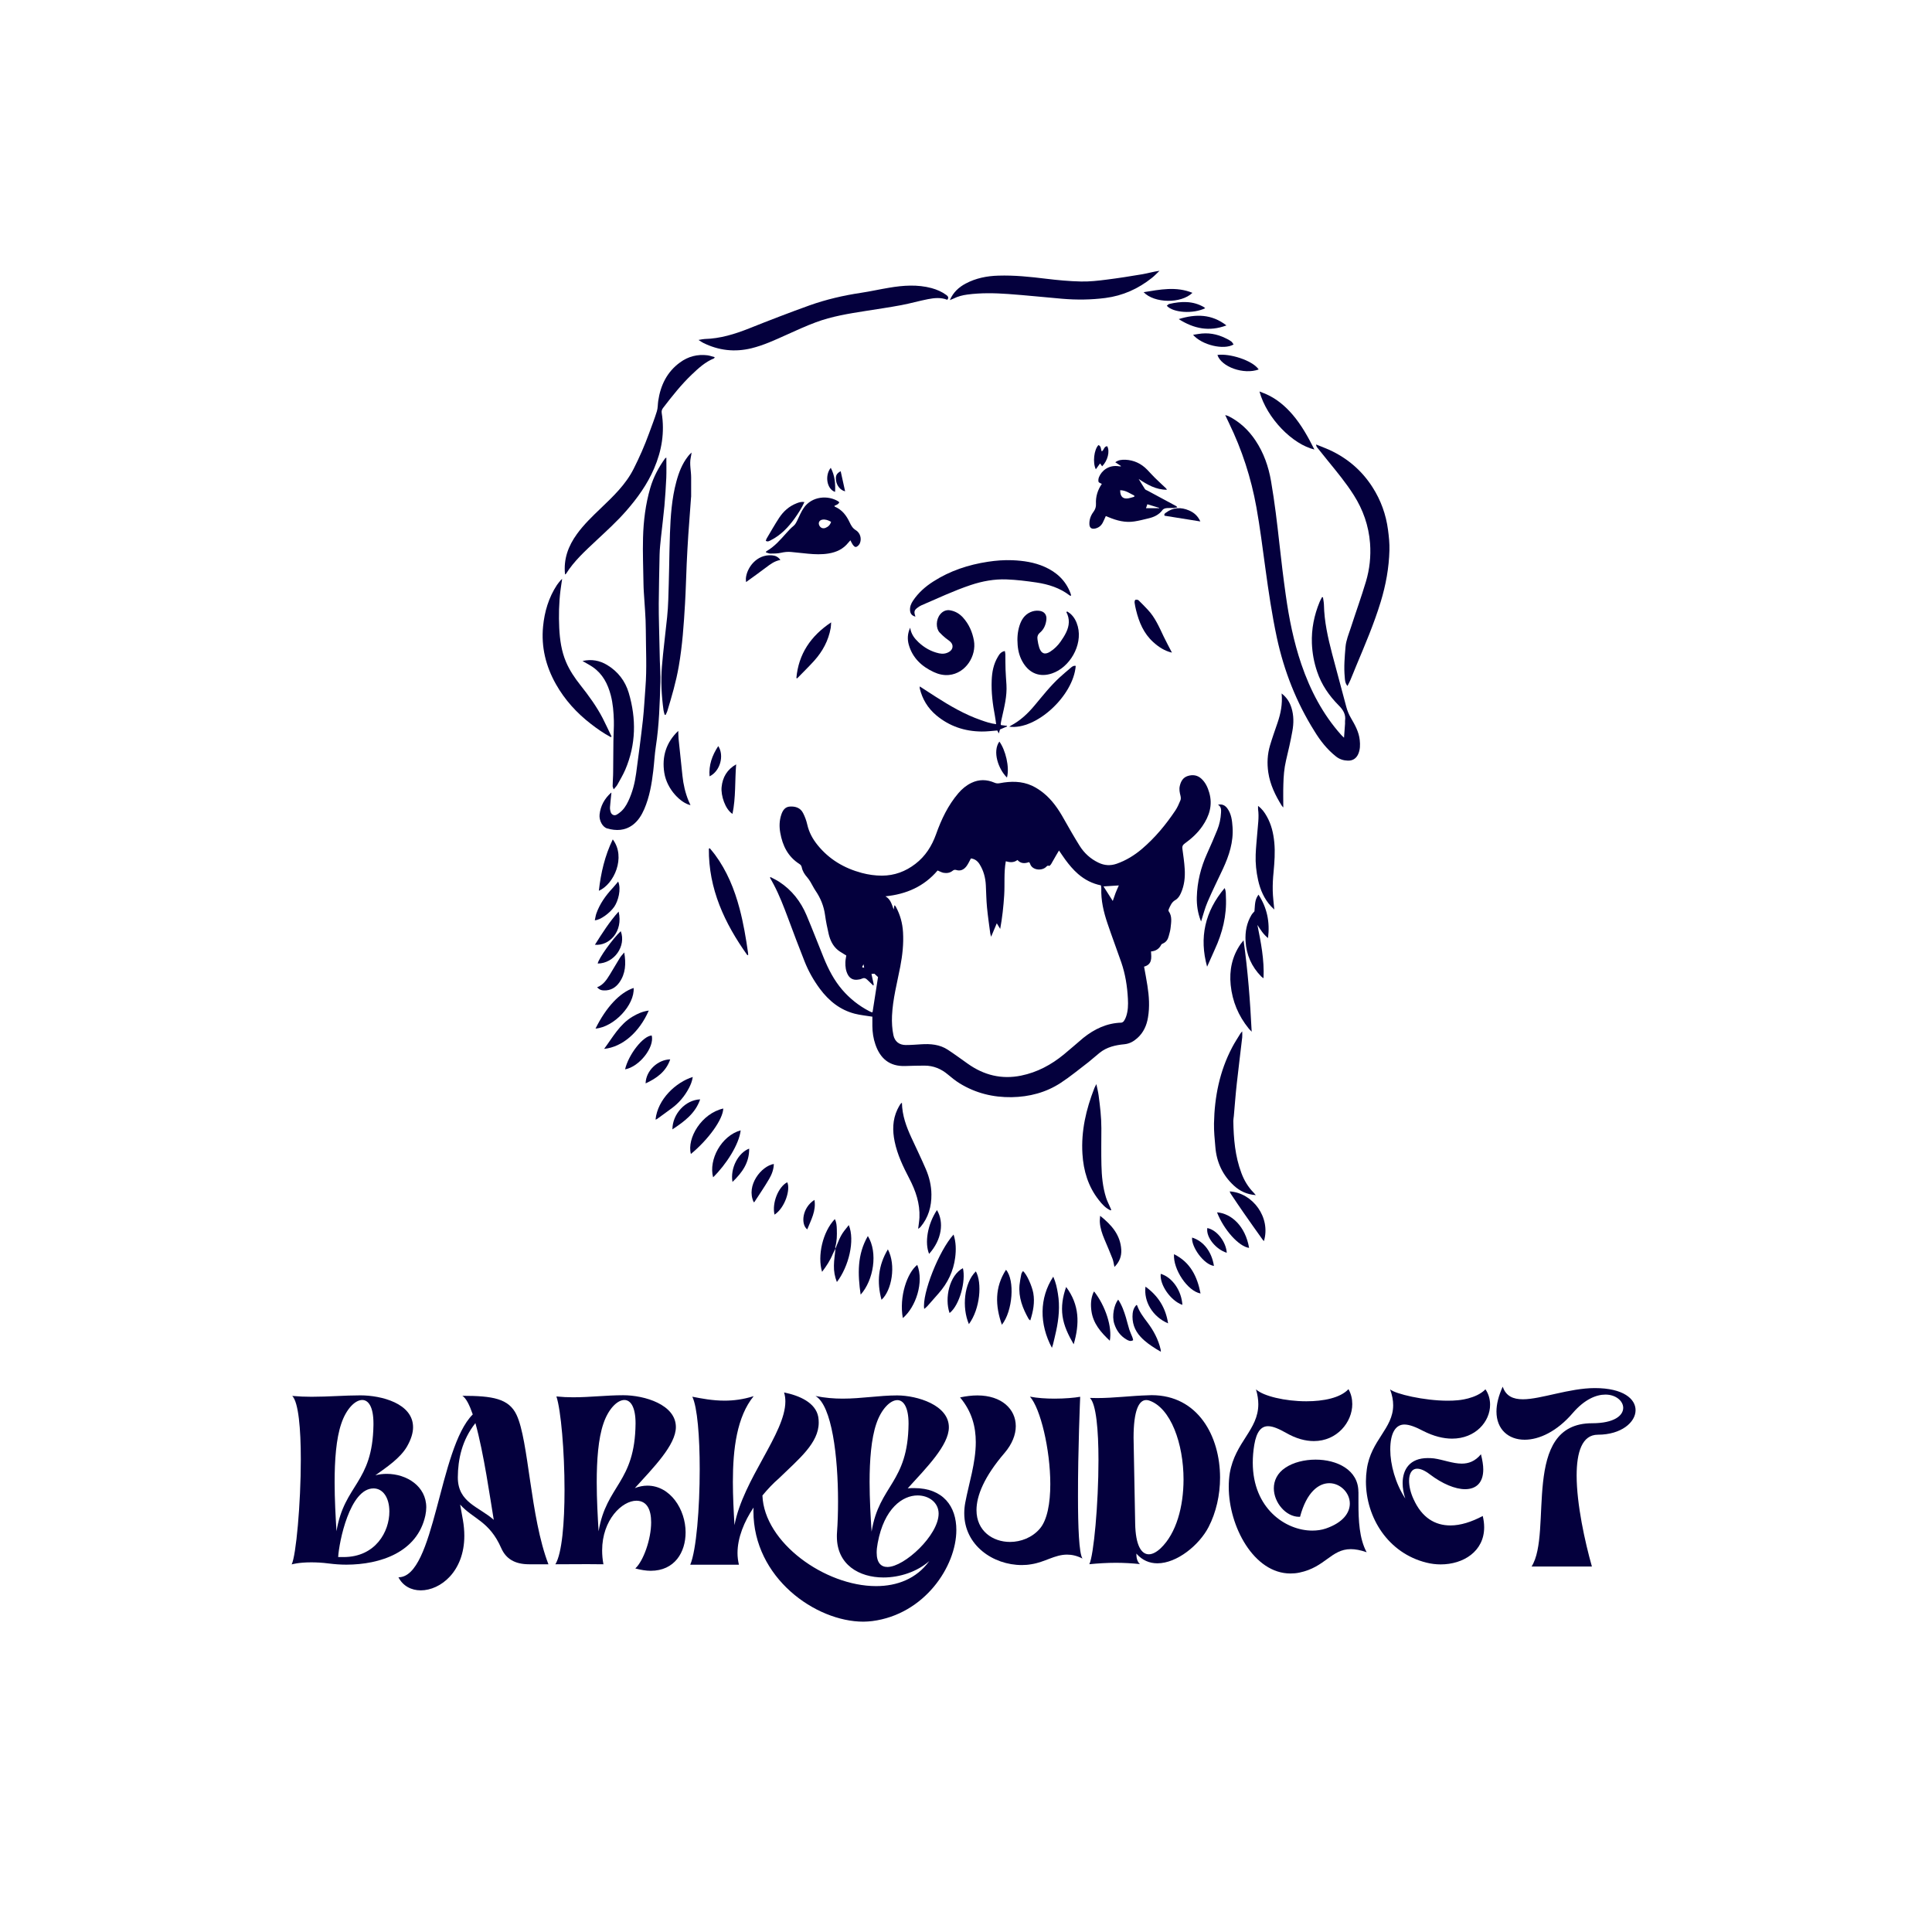 <?xml version="1.0" encoding="utf-8"?>
<!-- Generator: Adobe Illustrator 26.0.1, SVG Export Plug-In . SVG Version: 6.00 Build 0)  -->
<svg version="1.1" id="Layer_1" xmlns="http://www.w3.org/2000/svg" xmlns:xlink="http://www.w3.org/1999/xlink" x="0px" y="0px"
	 viewBox="0 0 3000 3000" style="enable-background:new 0 0 3000 3000;" xml:space="preserve">
    <defs>
        <style>
            .cls-1 {
                fill: #04003d;
            }
        </style>
    </defs>
<g>
	<path class="cls-1" d="M1707.5,1634.8c11.2-9,24.6-12,38.4-13.3c8.1-0.8,14.4-4.4,20.2-9.6c9.6-8.6,14.5-19.7,16.5-32.1
		c2.8-16.4,1.7-32.9-0.9-49.3c-1.5-9.8-3.4-19.5-5.2-29.5c12.7-3.4,11.5-13.5,10.8-23.6c7.5-0.6,12.7-4.1,15.9-10.5
		c0.4-0.8,1.5-1.4,2.5-1.8c5.1-2.2,7.8-6.3,9.1-11.5c1.1-4.3,2.5-8.6,2.9-13c0.9-8.7,2.7-17.7-3-25.7c-0.5-0.7-0.3-2.1,0.1-3
		c2.4-5.4,4.6-11.1,10.1-14.2c4.5-2.6,6.9-6.6,8.9-11.1c5.3-11.9,6.6-24.5,5.8-37.3c-0.6-10.5-2.2-21-3.6-31.5
		c-0.5-3.6,0.5-5.7,3.5-7.9c10.5-7.6,20.1-16.2,27.5-27c10.9-15.8,16.3-32.9,10.7-52.1c-2.4-8.3-5.9-15.9-12.4-21.8
		c-6.1-5.5-13.3-6.4-20.8-4.1c-7.4,2.3-10.8,8.1-12.5,15.4c-1.3,5.4-0.2,10.4,1.1,15.6c0.5,2.1,0.7,4.8-0.1,6.7
		c-2.3,5.4-4.6,11-7.9,15.9c-14.8,22.1-31.6,42.4-51.9,59.7c-11.7,9.9-24.6,17.9-39.2,23c-9.8,3.4-19,2.8-28.2-1.6
		c-12.4-5.9-22.2-14.8-29.4-26.3c-8.5-13.6-16.5-27.6-24.4-41.6c-8.5-15.3-18.3-29.6-32-40.6c-5.4-4.3-11.4-8.2-17.6-11.1
		c-16-7.3-32.9-7.1-49.8-3.9c-3.1,0.6-5.6,0.5-8.5-0.8c-11.9-5.1-23.9-5.3-35.6,0.3c-7.9,3.8-14.6,9.3-20.3,16
		c-16.1,18.8-26.5,40.7-34.7,63.8c-6.6,18.4-16.6,34.2-32.2,46.1c-15.2,11.7-32.3,18.1-51.7,18.2c-10.7,0-21.1-1.5-31.4-4.2
		c-27.3-7.3-50.6-21-68.6-43.2c-7.7-9.5-13.4-19.9-16.1-32c-1.4-6.1-3.6-12.2-6.5-17.8c-4.1-8.1-11.8-10.6-20.3-10.1
		c-7.7,0.4-11.3,6-13.5,12.6c-3.1,9.2-3.3,18.7-1.6,28.2c3.5,19.9,11.9,37,29.6,48.3c2.1,1.3,3.3,2.9,3.8,5.4
		c1.2,5.9,4.4,10.9,8.4,15.4c1.9,2.2,3.6,4.7,5.1,7.2c2.6,4.3,4.8,9,7.6,13.2c7.9,11.5,13.1,24,15,38c1.4,10,3.4,20,5.7,29.8
		c2.3,9.6,6.5,18.5,14.4,24.9c3.9,3.1,8.4,5.4,12.9,8.3c-0.5,3.4-1.3,6.9-1.4,10.4c-0.2,6.8,0.6,13.6,4,19.7c3.1,5.5,8,8.1,14.3,7.5
		c2.5-0.2,5.1-0.6,7.4-1.7c3.2-1.5,5.6-0.8,8,1.5c3.2,3,6.3,6,9.7,9.3c0.3-0.8,0.7-1.4,0.6-1.9c-1.1-5.3-2.3-10.6-3.5-16.2
		c1.8-0.1,3.7-0.3,4.6-0.3c2.3,2.1,3.9,3.6,5.6,5.2c-2.8,18-5.6,36.3-8.5,54.5c-0.7,0-1.2,0.2-1.5,0.1c-1.2-0.5-2.3-1-3.5-1.6
		c-16.2-8.4-30.2-19.5-42.1-33.3c-12.7-14.8-21.5-31.9-28.8-49.8c-8.9-21.9-17.4-44.1-26.6-65.9c-9-21.3-22.8-39.1-42.4-51.9
		c-4.3-2.8-9.1-5-13.6-7.4c-0.3,0.3-0.6,0.7-0.8,1c2,3.6,4.1,7.2,6,10.9c8.7,16.5,15.3,33.9,21.9,51.4c8.4,22.6,16.9,45.2,25.8,67.6
		c6,15.2,14,29.4,23.8,42.6c13.9,18.7,31.3,32.8,54.2,38.7c8.5,2.2,17.5,3,27.3,4.6c0,4.8-0.1,9.6,0,14.5c0.1,9.8,1.5,19.4,4.7,28.6
		c7.4,21.7,21.8,34.4,46.4,33.5c9.9-0.4,19.9-0.5,29.9-0.6c13.9,0,25.9,5,36.5,14c5.8,4.9,11.8,9.7,18.3,13.7
		c24.7,15.1,51.6,21.7,80.5,21.3c27.5-0.5,53.3-7.2,76.3-22.3c15-9.8,28.9-21.4,43.2-32.3
		C1696.1,1644.3,1701.8,1639.5,1707.5,1634.8z M1340.9,1497.4c0.4,2.4,0.7,3.8,1,5.2C1338,1502.3,1338,1502.3,1340.9,1497.4z
		 M1737.3,1374.9c-1.8,4.1-3.5,7.8-5,11.6c-1.4,3.7-2.6,7.4-4.4,12.5c-5.1-8-9.5-15-14.4-22.6
		C1721.9,1375.8,1729.1,1375.4,1737.3,1374.9z M1652,1637.3c-19.6,16.1-41.4,27.8-66.4,32.9c-30.4,6.2-57.9-0.7-82.9-18.5
		c-10.2-7.2-20.2-14.6-30.7-21.5c-12.8-8.5-27.3-9.6-42.1-8.6c-7.8,0.5-15.6,1.1-23.4,1.1c-10.1,0-17.1-5.4-19.2-15.2
		c-2.1-9.9-2.6-19.9-2.2-30.2c1.2-26,7.9-50.9,12.8-76.2c3.4-17.7,5.4-35.6,4.3-53.6c-0.8-13.9-4.4-27.1-11.1-39.4
		c-0.4-0.7-0.9-1.4-1.4-2c-0.1-0.1-0.4-0.1-0.9-0.2c-0.3,1.6-0.5,3.2-1.1,6.4c-3.1-8.5-5-16.2-12.8-20.5c32.3-3.2,60-15.3,81-40.1
		c3.4,1.4,6.2,3,9.2,3.6c4.9,0.8,9.8,0.3,13.9-3c1.8-1.4,3.3-2.1,5.7-1.4c6.8,2.2,12.1-0.6,16.1-5.9c2.6-3.5,4.4-7.6,6.8-12
		c5.7,0.6,10.1,3.7,13.3,8.7c6.4,10.1,9.3,21.2,9.9,33c0.6,11.4,0.7,22.8,1.8,34.2c1.3,13.7,3.3,27.2,5.1,40.8
		c0.2,1.2,0.7,2.4,1.3,4.9c3.1-7.4,5.8-13.8,8.8-20.9c2.1,3.4,3.7,6,5.3,8.7c3.2-17.4,5.1-34.8,6.2-52.3c1.1-17.4-0.7-35,2.5-52.7
		c6.4,1.8,12.4,2.4,18.1-2c5.1,5.8,11.3,5.7,18,3.3c0.6,0.9,1.3,1.5,1.5,2.2c3,10.5,17.7,11.6,24.4,5.8c1.5-1.3,2.6-3.3,5.3-2.1
		c0.5,0.2,2.3-1.5,3-2.7c2.7-4.5,5.3-9.2,7.9-13.8c1.3-2.3,2.8-4.6,4.4-7.4c3.6,5.2,6.6,9.8,9.8,14.2c5.9,8,12.2,15.6,19.8,22.2
		c10.3,8.9,22,15,35.5,17.7c0.2,1.6,0.7,3,0.6,4.4c-0.7,18.9,3.6,37,9.6,54.7c6.8,20.2,14.4,40.2,21.4,60.4
		c6.3,18.3,9.3,37.2,10.3,56.6c0.5,9.6,0.3,18.9-2.9,28c-0.8,2.4-2,4.7-3.4,6.7c-0.9,1.2-2.6,2.3-4,2.4c-22.6,0.7-41.7,9.9-59,23.7
		C1671.9,1620.3,1662.1,1629,1652,1637.3z"/>
	<path class="cls-1" d="M2074.6,1174.7c5.4,4.3,11.6,6.2,18.2,6.4c7.5,0.3,13.1-3.2,16.2-10.1c3.1-7,3.2-14.3,2.4-21.8
		c-1.3-12.8-7.5-23.7-13.8-34.5c-3.1-5.4-5.4-10.8-7-16.8c-7.2-27.6-14.9-55.1-22.1-82.7c-6.5-25-12.2-50.1-12.7-76.1
		c-0.1-3.9-1-7.8-1.5-11.6c-0.5-0.1-0.9-0.2-1.4-0.3c-1.3,2.5-2.8,4.9-3.8,7.5c-8.5,20.6-12.8,41.9-12,64.3
		c0.6,15.2,3.3,29.8,8.2,44.1c6.8,20.3,18.7,37.4,33.6,52.4c6.6,6.6,11.2,13.8,9.7,23.7c-0.2,1.5,0.1,3,0,4.4
		c-0.5,6.8-1,13.7-1.6,21.9c-2.2-2.1-3.4-3.1-4.4-4.3c-28.6-32.1-48.1-69.4-61.9-109.9c-11.9-35-19.1-71-24.2-107.5
		c-3.7-26.3-6.9-52.8-9.8-79.2c-3.6-32.5-7.4-65-13-97.3c-3.9-22.8-11.4-44.2-24.3-63.5c-10.8-16.1-24.6-29-42-37.7
		c-1.3-0.6-2.8-0.9-4.9-1.6c2.3,4.8,4,8.7,5.9,12.5c20.2,41.5,34.3,85.1,42.5,130.5c5.7,31.6,9.6,63.4,14,95.2
		c4.9,36,10.2,71.9,17.8,107.5c11.2,51.8,30.2,100.3,58.4,145.2C2050.1,1150.2,2060.8,1163.8,2074.6,1174.7z"/>
	<path class="cls-1" d="M949.4,1231c0.1,0-0.4-0.2-0.6,0c-10.1,9.1-16.4,20.4-17.8,34c-0.9,8.9,4.5,19.3,11.8,21.4c14,4,27.7,3.6,39.9-5.6
		c8.3-6.3,13.6-15,17.7-24.4c8.2-19,11.6-39.2,14-59.6c1.5-12.6,2.1-25.3,4-37.8c5.2-33.3,6-66.9,7.1-100.4
		c0.3-10.8-0.6-21.6-0.9-32.3c-0.5-18.8-0.9-37.6-1.3-56.5c-0.2-10.8-0.5-21.6-0.4-32.4c0.3-25.4,0.7-50.8,1.3-76.2
		c0.2-9.1,1.3-18.1,2.2-27.1c1.7-16.2,3.8-32.3,5.3-48.5c1.3-14.5,2.2-29.1,2.9-43.6c0.4-10.3,0.1-20.6,0.1-31.5
		c-1.2,0.8-1.8,1.1-2.1,1.5c-10.1,14-18.1,29.2-22.9,45.8c-7.3,25.1-10.5,50.9-11.2,76.9c-0.7,23.9,0.4,47.8,0.7,71.7
		c0.1,4.2,0.2,8.5,0.5,12.7c1.1,19.6,3.1,39.2,3.1,58.8c0.1,30,1.8,60.1-0.6,90.1c-1.3,16.6-2.1,33.3-3.9,49.9
		c-3.1,27.7-6.8,55.3-10.5,82.9c-2,14.9-5.7,29.5-12.2,43.2c-3.4,7.2-7.6,13.7-14.1,18.4c-2.7,1.9-5.6,4.5-9.2,3.1
		c-4.1-1.7-4.5-5.8-5.1-9.6c-0.1-0.8-0.1-1.7,0-2.5C947.8,1246,948.6,1238.5,949.4,1231z"/>
	<path class="cls-1" d="M2061.9,715.5c14,17.2,28.2,34.3,40.1,53.1c14.6,22.9,23.3,47.8,25.4,74.9c1.5,20.3-0.6,40.2-6.4,59.6
		c-7.2,24.1-15.8,47.8-23.5,71.7c-3.2,9.8-7.3,19.3-8.2,29.8c-1.3,15.6-2.7,31.1-1.2,46.8c0.4,4.3,0.2,8.8,4.2,13.8
		c1.9-3.7,3.4-6.4,4.6-9.3c3.1-7.2,5.9-14.5,8.9-21.7c13.7-32.8,27.7-65.4,38.1-99.5c8-26.2,12.9-53,13.6-80.3
		c0.3-10.5-0.8-21.1-2.2-31.6c-3.1-23.8-11.1-46-24.1-66.3c-16.5-25.8-38.9-45-66.7-57.8c-6.8-3.1-13.9-5.7-20.9-8.5
		c0.2,2.4,1,3.8,2,5C2051,702.1,2056.4,708.8,2061.9,715.5z"/>
	<path class="cls-1" d="M1166.8,540.8c18.8-4.6,36.3-12.7,53.8-20.6c15.2-6.8,30.4-13.9,46.1-19.7c24.9-9.3,51.1-13.5,77.2-17.6
		c18.6-3,37.2-5.6,55.7-9.1c13.9-2.6,27.6-6.6,41.5-9.3c9.9-1.9,20-2.9,29.8,1c2.9-3.3,1.1-5.5-1.4-7.4c-6.9-5.1-14.6-8.4-22.9-10.7
		c-22-5.9-44-4.3-66-0.6c-14.6,2.4-29,5.7-43.7,7.9c-27.3,4.1-54,10.3-79.9,19.5c-31.4,11.3-62.6,23.3-93.6,35.7
		c-22.4,8.9-45,15.9-69.3,16.5c-2.6,0.1-5.2,0.8-9.5,1.5c3.4,2.1,5.3,3.5,7.5,4.6C1116,544.3,1140.8,547.1,1166.8,540.8z"/>
	<path class="cls-1" d="M879,890.9c12.4-19.8,29.6-35.3,46.4-51.1c16-15,32.4-29.8,46.9-46.4c17.5-20,32.9-41.4,43.4-66
		c11.9-27.6,16.6-56.2,11.8-86.1c-0.5-3.3,0.4-5.7,2.3-8.1c13.9-18.1,28.1-36.1,44.7-51.9c10.3-9.8,20.8-19.4,34.2-24.8
		c0.4-0.2,0.6-0.9,1.1-1.9c-4-1-7.6-2.4-11.3-2.9c-15.6-1.9-29.9,1.8-42.6,11.1c-20.2,14.7-30.2,35.4-33.8,59.6
		c-0.8,5.4-0.5,11.1-2.1,16.2c-3.6,11.7-8.1,23.1-12.3,34.7c-6.8,18.7-14.8,36.9-23.8,54.7c-12.4,24.6-32,43-51.4,61.6
		c-13,12.5-26,24.9-36.6,39.6c-13.5,18.6-21.1,38.9-18.5,62.9C878.4,891.3,878.8,891.2,879,890.9z"/>
	<path class="cls-1" d="M1073.9,702.7c-1.6,1.5-2.4,2.1-3.1,2.9c-0.9,0.9-1.7,1.9-2.4,2.9c-9.2,11.7-14.4,25.3-18.2,39.5
		c-7.1,26.3-8.9,53.3-9.9,80.3c-0.7,18.2-0.9,36.4-1.3,54.6c-0.4,16.1-0.7,32.2-1.3,48.2c-0.3,9.1-0.9,18.2-1.8,27.2
		c-2.6,25.6-6,51.2-8.1,76.8c-1.8,22.6-0.6,45.2,2.5,67.7c0.3,2.4,1.2,4.7,1.8,7.1c0.5,0,1,0.1,1.5,0.1c0.8-1.8,1.9-3.6,2.5-5.5
		c7-23,13.8-46.1,17.9-70c5.6-32.1,7.8-64.6,9.7-97.1c1.2-20.7,1.7-41.4,2.6-62.1c0.7-15,1.5-30,2.5-44.9
		c1.3-19.2,2.8-38.3,4.2-57.5c0-0.6,0.2-1.3,0.2-1.9c0-9.9,0-19.8,0-29.7c0-10.3-2.8-20.6-0.6-30.9
		C1073.1,708.2,1073.4,705.9,1073.9,702.7z"/>
	<path class="cls-1" d="M1691.6,814.1c0.3,5.6,3.4,7.8,9,6.6c5.3-1.2,9.2-4.3,11.7-9c1.8-3.3,3.1-6.9,4.7-10.2c0.4,0,0.6-0.1,0.7,0
		c1.2,0.5,2.3,1,3.5,1.5c12.9,5.4,26.1,8.9,40.2,6.7c7.3-1.1,14.5-3,21.7-4.7c8.6-2,16.4-5.5,21.9-12.9c2-2.6,5-3,8-3.2
		c3.2-0.2,6.4,0,9.5-0.1c1.7-0.1,3.4-0.6,5.5-1c-0.7-1-0.9-1.5-1.2-1.7c-14.9-8-29.8-16.1-44.7-24.1c-1.5-0.8-3.4-1.3-4.2-2.5
		c-3.4-5.2-6.5-10.5-9.8-15.8c13.3,8.8,26.7,16.8,43.9,16.8c-0.7-1.1-0.9-1.7-1.3-2.1c-5.8-5.5-11.7-10.9-17.5-16.6
		c-4.1-4-7.8-8.3-11.8-12.4c-9.2-9.5-20.6-14.9-33.7-15.5c-5.2-0.2-10.8,0.1-15.9,3.9c3.3,2.2,6.2,4.1,9.1,6c-1.2,0.6-2,0.4-2.8,0.3
		c-16.8-2.9-27.8,7.3-31.6,16.8c-0.9,2.2-1.3,5.1-0.7,7.3c0.4,1.3,3.1,2,5.1,3.2c-6.4,9.3-9.7,19.7-9.1,31c0.2,4.7-1,8.4-3.8,12.3
		C1693.8,800.2,1691.3,806.8,1691.6,814.1z M1781.6,783c6.3,1.9,12.4,3.8,18.4,5.6c0,0.2-0.1,0.4-0.1,0.5c-6.5,0-12.9,0-20.4,0
		C1780.5,786.3,1781,784.8,1781.6,783z M1761.5,769.7c-0.1,0.6-0.2,1.1-0.3,1.7c-2.8,0.8-5.6,1.7-8.5,2.3
		c-8.8,1.7-13.4-2.4-13.3-12.5C1748.1,761.3,1754.5,766.2,1761.5,769.7z"/>
	<path class="cls-1" d="M1502,457.4c21.1-2.8,42.2-2.4,63.3-0.9c28,2,56,5,84,7.4c22.4,1.9,44.7,1.7,67.1-1.2c27.2-3.5,51.1-14.3,72.4-31.3
		c4.2-3.3,7.8-7.3,11.7-10.9c-9.3,1.2-17.8,3.8-26.5,5.3c-18.5,3.1-37.1,6.1-55.7,8.4c-13.2,1.7-26.5,3.2-39.8,2.9
		c-18.1-0.4-36.3-2.1-54.3-4.3c-24.6-3-49.1-5.6-74-4.8c-17.8,0.5-34.9,3.9-50.7,12.3c-10.5,5.6-19.1,13.2-24.6,25.7
		c2.8-1.2,4.4-1.7,5.8-2.4C1487.5,460.2,1494.5,458.4,1502,457.4z"/>
	<path class="cls-1" d="M1248.2,788.5c-4.2,6-7,13-10.2,19.6c-1.6,3.2-3,6.3-6,8.7c-4.1,3.3-7.7,7.3-11.2,11.2c-9.3,10.4-18.4,21-30.8,28
		c-0.3,0.2-0.3,0.7-0.8,1.7c2.4,0.7,4.8,1.9,7.1,1.9c5.4,0,11,0,16.3-1.2c5.3-1.2,10.4-1.8,15.7-1.3c8.8,0.8,17.6,1.8,26.5,2.7
		c10.5,1,21.1,1.4,31.6-0.3c12.4-2,23-6.9,30.9-16.9c1-1.2,2.1-2.3,3.2-3.6c1.3,2.4,2.2,4.6,3.5,6.5c1.5,2,3.4,4.7,6.1,3.5
		c2-0.9,4-3.1,5-5.2c3.2-7.2,0.8-16.3-6.3-20.6c-4.9-3-7.1-7.1-9.4-11.9c-4.9-10.5-11.6-19.7-22.9-24.4c-0.4-0.2-0.6-0.9-0.9-1.4
		c5.6-2.5,5.6-2.5,7.6-5.2c-0.3-0.5-0.6-1.1-1.1-1.5C1285.8,768.4,1260.7,770.5,1248.2,788.5z M1282,819.6c-3.7,1.6-7.3,0.4-9.3-2.8
		c-2.8-4.4-0.8-9.1,4.3-9.9c4.7-0.7,9,0.8,13.5,3.4C1289.1,815.1,1286.1,817.9,1282,819.6z"/>
	<path class="cls-1" d="M1621.9,880.1c-15.9-7-32.8-9.5-50-10.2c-12.7-0.5-25.4,0.5-37.9,2.4c-30.2,4.6-58.8,14-84.7,30.6
		c-12.4,7.9-23.3,17.5-31.6,29.9c-3,4.5-5,9.3-4.6,14.9c0.4,4.9,2.5,8.3,8.4,9.8c-2.7-7.6-2-10.2,3.7-14.2c1.7-1.2,3.5-2.5,5.4-3.3
		c25.4-10.9,50.5-22.8,76.8-31.6c18-6,36.6-9.4,55.5-8.7c15.6,0.6,31.2,2.5,46.6,4.8c18.6,2.8,36.3,8.4,51.5,20.1
		c0.5,0.4,1.1,0.5,1.7,0.7c0.1-0.5,0.4-0.9,0.4-1.3c-0.2-1-0.5-2-0.9-3C1654.8,901.4,1640.7,888.4,1621.9,880.1z"/>
	<path class="cls-1" d="M1916.2,1841.2c9.1,8.3,19.8,13.5,33.8,14.6c-1.7-2-2.3-2.8-3-3.5c-8.8-8.8-15.1-19.3-19.4-30.9
		c-9.8-26.1-12.1-53.4-12.5-81c0-2.5,0.6-5,0.8-7.5c1.5-16.8,2.7-33.7,4.6-50.5c2.6-23.9,5.7-47.8,8.4-71.6c0.3-2.6,0-5.3,0-9.3
		c-1.5,1.7-2.2,2.4-2.7,3.2c-4.4,7.2-9.1,14.3-13,21.8c-19.4,36.9-27.3,76.6-28.1,117.9c-0.2,12.2,1,24.5,2.1,36.6
		C1889.1,1804.7,1898.5,1825,1916.2,1841.2z"/>
	<path class="cls-1" d="M917.8,1124.3c9.7,7.5,19.7,14.5,30.6,20.3c0.4-0.3,0.8-0.6,1.2-0.9c-4.6-9.5-8.9-19.1-13.7-28.4
		c-9.6-18.5-21.8-35.2-34.7-51.5c-8.7-11-16.5-22.5-22.1-35.5c-7.3-17-9.8-35-10.7-53.1c-0.9-19.4-0.5-38.9,1.9-58.3
		c0.7-5.8,1.7-11.5,2.6-18c-1.1,0.9-1.7,1.4-2.2,2c-2,2.5-4.1,4.8-5.9,7.5c-12.8,19.5-19.3,41.4-21.5,64.3
		c-3.1,31.9,4.2,61.7,19.9,89.6C877,1086.8,895.6,1107.2,917.8,1124.3z"/>
	<path class="cls-1" d="M1673.6,972.7c-2.1-7.8-5.6-14.6-11.7-19.9c-1.5-1.3-3.3-2.2-4.9-3.4c-0.4,0.4-0.7,0.8-1.1,1.2c5.5,10.5,4.6,21-0.3,31.2
		c-2.4,5.1-5.6,10-8.8,14.6c-4.3,6.1-9.6,11.3-15.9,15.4c-8.2,5.3-13.9,3.4-17.1-5.9c-1.3-4-2.1-8.2-2.7-12.4
		c-0.7-4.3-0.1-7.9,3.8-11.2c6.1-5.1,9-12.2,9.9-20c0.9-7.9-3.4-13.1-11.3-13.9c-4.7-0.5-9.2,0.2-13.6,2.2
		c-9.1,4.1-13.8,11.7-16.7,20.5c-3.2,9.9-3.9,20.1-3,30.6c0.8,10.2,3.5,19.5,8.9,28.1c10.3,16.3,26.2,22.1,44.4,15.9
		C1660.6,1036.7,1681.4,1002.3,1673.6,972.7z"/>
	<path class="cls-1" d="M1411.1,1001c5.8,20.6,20.1,33.9,38.9,42.6c7.4,3.4,15.2,5.3,23.5,4.5c26.3-2.5,43-29.9,38.8-53.4
		c-2.4-13.3-7.7-25.5-16.9-35.7c-5.3-5.9-11.7-9.7-19.4-11.2c-6.3-1.3-11.8,1-15.9,5.9c-7,8.3-7,21.8-1.2,28.3
		c2.8,3.1,6,5.9,9.2,8.6c2.6,2.2,5.6,3.9,8,6.3c4.7,4.8,3.8,11.5-2,15.1c-4.9,3.1-10.3,3.7-15.9,2.5c-12.3-2.7-22.9-8.7-32-17.3
		c-6.2-5.9-11.4-12.4-12.9-22.5C1409.1,983.9,1408.8,992.5,1411.1,1001z"/>
	<path class="cls-1" d="M952.1,1198.5c0,1.7,0,3.4-0.1,5.1c-0.2,5.7-0.6,11.4-0.7,17.1c0,1.2,0.8,2.5,1.6,5c2.4-2.9,4.4-4.8,5.7-7.1
		c4.3-7.8,8.9-15.5,12.4-23.6c16.6-39,17.2-79,5.3-119.2c-5.5-18.4-16.8-33.1-33.5-43.2c-11.6-7-24.2-9.4-38.3-6.2
		c5.8,3.4,11.3,6.2,16.2,9.6c15.2,10.6,23.1,26,27.7,43.5c3.4,13,4.4,26.2,4.8,39.5c0.3,10.3-0.6,20.7-0.7,31.1
		C952.3,1166.3,952.2,1182.4,952.1,1198.5z"/>
	<path class="cls-1" d="M1453.1,1082c-8.2-5.2-16.3-10.5-24.9-16.1c0,1.5-0.2,2.3,0,3.1c4,16.6,12.4,30.5,25.4,41.5c20.4,17.2,44.3,25.2,70.8,25.4
		c8,0.1,16-1,24.2-1.6c0.6,1.2,1.3,2.7,2.3,4.6c0.8-2.6,1.4-4.5,1.9-6.2c3.9-1.7,7.4-3.2,11-4.7c-0.1-0.3-0.2-0.6-0.3-0.9
		c-3.1-0.4-6.1-0.8-9.2-1.2c-0.2-0.9-0.5-1.5-0.4-2.1c0.5-2.9,1-5.8,1.7-8.7c3.8-17.1,8.3-34.2,7.2-51.9c-0.5-7.8-1.1-15.6-1.4-23.4
		c-0.3-8-0.2-16-0.3-23.9c0-1.6-0.5-3.1-0.8-5c-6.1,1.1-8.8,5.4-11.1,9.5c-6.5,11-8.8,23.2-9.3,35.8c-0.8,18.7,1.5,37.1,5,55.4
		c0.8,4.1,1.2,8.2,1.9,12.9c-8.8-1.1-16.3-3.7-23.9-6.4C1497.9,1109.4,1475.3,1096.2,1453.1,1082z"/>
	<path class="cls-1" d="M1429.3,1905.3c12.4-14.6,17.2-32,17-50.6c-0.1-13.6-3.3-26.9-8.7-39.4c-7.1-16.5-15-32.7-22.5-49
		c-7.7-16.8-14.2-33.9-14.6-54.1c-1.4,1.3-2.1,1.8-2.5,2.4c-1.6,2.7-3.3,5.4-4.6,8.3c-7.5,16-7.7,32.7-4.2,49.6
		c4.2,20.5,13.2,39.2,22.8,57.6c9.9,19,16.7,38.8,15.7,60.6c-0.3,5.6-1.3,11.3-2,17.4C1427.1,1907.1,1428.4,1906.4,1429.3,1905.3z"
		/>
	<path class="cls-1" d="M1890.2,1288.6c-5,12.3-10.3,24.6-15.8,36.7c-9.8,21.6-15.4,44.3-16,68c-0.3,12.2,1.5,24.4,6,36c0.2,0.6,0.5,1.1,0.6,1.6
		c3.5-10.7,6-21,10.2-30.6c7.4-17.3,15.8-34.1,23.8-51.2c9.5-20.5,16.5-41.7,14.9-64.8c-0.7-10.2-1.8-20.3-8-28.9
		c-3.5-4.8-8.1-7.3-14.6-5.8c5.1,3,5,7.7,4.7,12.4C1895.5,1271.3,1893.6,1280.2,1890.2,1288.6z"/>
	<path class="cls-1" d="M1724.5,1879.5c0.4-0.3,0.8-0.6,1.1-0.9c-0.7-1.6-1.5-3.3-2.2-4.9c-2-4.6-4.4-9.2-5.9-14c-5.2-16.5-6.8-33.5-7.2-50.6
		c-0.5-19.1-0.1-38.1-0.1-57.2c0-17.1-2-34.2-4.3-51.1c-0.7-5.4-2.1-10.7-3.5-17.4c-1.5,3-2.4,4.6-3.1,6.3
		c-12.8,32.8-20.7,66.4-18.5,102c1.6,26.4,8.9,50.7,25.4,71.7C1711.3,1870,1716.8,1876,1724.5,1879.5z"/>
	<path class="cls-1" d="M1996.9,1181c3.6-15.2,7.2-30.5,9.9-45.8c2.2-12.1,2.3-24.4-1.5-36.4c-2.7-8.4-7-15.6-15.2-22c1.6,16.7-1.5,31.3-6.4,45.7
		c-4,11.6-8.1,23.2-11.6,34.9c-4.1,13.8-4.8,27.8-2.7,42.1c2.8,18.8,10.9,35.5,20.8,51.4c0.7,1.1,1.7,2,2.5,2.9
		c0-12.1-0.3-23.9,0.1-35.7C1993.1,1205.7,1994,1193.3,1996.9,1181z"/>
	<path class="cls-1" d="M1160.4,1483.1c0.5-0.1,0.9-0.1,1.4-0.2c-0.1-1-0.1-2.1-0.2-3.1c-3.3-23.2-7.2-46.3-13.2-69c-8-30.1-19.6-58.5-38.2-83.7
		c-2.5-3.4-5.4-6.7-8.1-10c-0.5,0.3-0.9,0.6-1.4,0.8C1100.2,1380.3,1125.1,1433.6,1160.4,1483.1z"/>
	<path class="cls-1" d="M1978.7,1307.9c-1.4-14.3-4.6-27.9-11.8-40.5c-3.2-5.7-6.9-11.1-13.4-16c0,2.5-0.1,3.8,0,5c1.8,12.5-0.3,24.8-1.2,37.2
		c-0.9,11.2-2.1,22.3-2.5,33.5c-0.5,13.3,0.9,26.6,3.8,39.7c3.4,15.1,9.4,29,20,40.5c1.5,1.6,3.2,3.1,5.1,5
		c-0.9-10.3-2.2-19.7-2.4-29.1c-0.2-9.7,0.3-19.5,1.3-29.1C1979,1338.7,1980.2,1323.4,1978.7,1307.9z"/>
	<path class="cls-1" d="M1939,1597.1c1.1,1.4,2.5,2.6,4.6,4.9c-2.4-48.1-5.9-94.4-12.6-141.9c-2.3,2.9-3.6,4.5-4.8,6.1
		c-13.1,19.2-17.5,40.4-15.2,63.3C1913.6,1555,1923,1577.4,1939,1597.1z"/>
	<path class="cls-1" d="M1969,1456.6c3.1-24.9-1.5-47-14.8-67.4c-4.6,6.8-5.3,9.8-6.3,25.9c-1.8,2.2-3.5,3.7-4.6,5.6c-7.5,12.5-10,26.1-9.2,40.6
		c1.2,21.5,9.4,39.7,24.3,55c0.9,0.9,2.1,1.6,3.6,2.7c1.4-28.6-4.1-55.6-9.5-82.8C1957.2,1443.4,1961.6,1450.8,1969,1456.6z"/>
	<path class="cls-1" d="M1645.4,1051.9c-14.4,13.2-26.4,28.6-38.9,43.5c-10.4,12.5-22,23.4-36.4,31.1c-0.8,0.4-1.6,1-2.9,1.9
		c41.5,5.6,99.5-47.7,103.2-94.4c-3.8-0.7-6.1,1.5-8.3,3.4C1656.5,1042.1,1650.9,1046.9,1645.4,1051.9z"/>
	<path class="cls-1" d="M1439.9,2028.3c5.9-6.6,11.7-13.3,17.6-20c14.1-16,23-34.4,25.7-55.6c1.5-11.8,1.4-23.6-2.5-35.7
		c-22.6,24.7-49.3,92-45.6,115.5C1436.9,2030.9,1438.6,2029.8,1439.9,2028.3z"/>
	<path class="cls-1" d="M2041,698c-9.8-19.4-20-38-34.1-54.4c-11.3-13.1-24.3-24.1-40.2-31.3c-3.2-1.5-6.6-2.6-11-4.4
		C1967.2,649.9,2007.4,690.1,2041,698z"/>
	<path class="cls-1" d="M1053.7,1147.3c-0.4-4.1-0.3-8.3-0.5-12.4c-18.9,18-25.6,40-21.7,65c4.2,26.6,26.4,47.4,40.7,50.3c-1-2.3-2-4.3-2.9-6.4
		c-5.2-12.6-8.2-25.7-9.6-39.2C1057.8,1185.5,1055.7,1166.4,1053.7,1147.3z"/>
	<path class="cls-1" d="M1903.6,1393c-0.2-4.5,0.3-9.1-2-14c-30.7,36.4-39.7,77-27.2,122.1c3.9-8.8,7.8-17.8,11.8-26.5
		C1898.2,1448.7,1905,1421.7,1903.6,1393z"/>
	<path class="cls-1" d="M1633.4,2092.9c0.6-1.8,1.2-3.3,1.6-4.9c1.7-7,3.4-13.9,4.9-20.9c4.2-19.3,6.1-38.8,2.8-58.4c-1.4-8.7-3.2-17.4-7.2-26.3
		C1613.6,2015.7,1613.8,2056.2,1633.4,2092.9z"/>
	<path class="cls-1" d="M1782.2,946.7c-4.7-4.9-9.3-9.9-14.2-14.5c-1.1-1-3.6-1.3-5-0.8c-0.9,0.4-1.4,3-1.2,4.5c0.5,3.8,1.3,7.5,2.2,11.2
		c4.6,19,11.9,36.6,26.9,50.1c8.4,7.6,17.6,13.6,28.9,16.2c-4.4-8.5-8.8-16.6-12.8-24.9C1800,973.8,1793.6,958.7,1782.2,946.7z"/>
	<path class="cls-1" d="M1236.6,1052.8c0.4,0.2,0.8,0.4,1.2,0.6c8.8-9.1,17.9-17.9,26.4-27.3c13.1-14.6,22.2-31.3,25.7-50.9
		c0.4-2.5,0.4-5.1,0.7-8.8C1258.7,987.7,1240,1015.6,1236.6,1052.8z"/>
	<path class="cls-1" d="M1962.6,1927.2c11-36.4-17.1-75-53.2-77.2c0.6,1.3,1,2.5,1.6,3.5c6.8,10.2,13.6,20.4,20.6,30.4
		c9.5,13.7,19.2,27.3,28.9,40.9C1960.9,1925.4,1961.5,1926,1962.6,1927.2z"/>
	<path class="cls-1" d="M1299.5,1990.7c18.5-24,28.3-64.7,18.5-88.4c-2.6,3.2-4.9,6.1-7.2,9.1c-6.4,8.3-9.7,18.1-13.6,27.6l0.1-0.1
		c0,0.1-0.1,0.1-0.1,0.1c-0.1-1-0.4-2.1-0.1-3c2.5-8.9,2.6-18,2.3-27.1c-0.2-5.4-0.4-10.8-3.1-15.9c-19,19.9-27.3,57.4-19.8,81.9
		c6.7-8.8,12.6-17.8,16.7-27.8c1.2-2.9,2.8-5.5,4.2-8.3c-0.9,8.8-2.4,17.6-2.5,26.4C1294.7,1973.8,1296.2,1982.4,1299.5,1990.7z"/>
	<path class="cls-1" d="M1336.4,2010.3c20-22.2,27.2-65.2,11.2-91C1330.9,1948.1,1331.8,1978.4,1336.4,2010.3z"/>
	<path class="cls-1" d="M1123.1,1721.3c-33.9,7.7-56.7,46.1-50.3,70.6C1100.5,1769,1122.6,1738,1123.1,1721.3z"/>
	<path class="cls-1" d="M1649.9,2043.7c2.2,15.4,8.9,29.2,17.3,43.7c9.4-32,9.1-61.2-11.7-89C1650,2013.9,1647.8,2028.7,1649.9,2043.7z"/>
	<path class="cls-1" d="M983.9,1534.1c-21.3,7-42.6,29.6-59.2,63.1C953.6,1594.8,985.7,1560.3,983.9,1534.1z"/>
	<path class="cls-1" d="M1007.4,1569.2c-9.8,1.3-17.8,5-25.5,9.6c-19.8,11.9-30.4,31.8-43.8,49.9C966.5,1625.8,992.7,1602.9,1007.4,1569.2z"/>
	<path class="cls-1" d="M1401.9,2046.7c20.4-17.2,33-56,22.4-82.6C1408.7,1976.3,1395.9,2013.4,1401.9,2046.7z"/>
	<path class="cls-1" d="M1555.7,2057.1c16.9-21.3,20.4-69.1,6.4-85.4C1544.5,1998.9,1545.3,2027.4,1555.7,2057.1z"/>
	<path class="cls-1" d="M1042.7,1721.2c11.5-8.4,20.4-19,27-31.5c2.8-5.3,5.1-10.9,6-17.4c-26.1,8.2-54.5,34.4-57.8,66.2c0.9-0.3,1.7-0.5,2.3-0.9
		C1027.7,1732.1,1035.2,1726.6,1042.7,1721.2z"/>
	<path class="cls-1" d="M1107.3,1828.1c20-19.5,40.4-51,42.8-72.9C1120.1,1763.5,1100.1,1800.7,1107.3,1828.1z"/>
	<path class="cls-1" d="M951.5,1303.4c-12.3,25.4-18.5,52-21.6,79.8C953.4,1373,972.4,1331,951.5,1303.4z"/>
	<path class="cls-1" d="M1795,2094.5c2.3,1.4,4.6,2.7,7.6,4.5c-0.2-1.8-0.2-2.6-0.3-3.3c-3.6-15.7-11-29.6-20.7-42.4c-6.3-8.3-12.5-16.5-15.9-26.4
		c-0.1-0.2-0.7-0.3-1.2-0.5c-3.4,3.6-5.2,8.1-5.7,12.9c-1.4,14,2.7,26.2,12.4,36.6C1778.1,2083.4,1786.4,2089.1,1795,2094.5z"/>
	<path class="cls-1" d="M1504.5,2056.1c17.6-23.9,20.7-64.2,10.8-81.9C1496.8,1992.3,1493.5,2030.4,1504.5,2056.1z"/>
	<path class="cls-1" d="M1730.5,1967.3c7.9-7.8,11.2-16.8,10.6-26.9c-1.4-22.7-14.8-38.2-32.8-52.5c-0.2,4.1-0.7,7-0.5,9.8
		c0.6,9.4,3.6,18.2,7.2,26.7c4.3,10.1,8.6,20.2,12.6,30.4C1729,1958.7,1729.5,1962.8,1730.5,1967.3z"/>
	<path class="cls-1" d="M1143.1,1186.9c-14,7.9-21.1,20-22.6,35.3c-1.3,13.1,5.6,34.5,16.9,41.6C1142.7,1238.3,1141,1212.5,1143.1,1186.9z"/>
	<path class="cls-1" d="M1697.7,2007.4c-3.9,9.2-4.3,18.7-2.9,28.6c2.8,19.4,14.7,32.9,28.5,45.9c4-21-6.6-53.9-24.4-76.6
		C1698.5,2006.1,1698,2006.7,1697.7,2007.4z"/>
	<path class="cls-1" d="M1237,781.5c-11.7,4.5-20.6,12.6-27.3,22.8c-6.8,10.4-12.9,21.3-19.3,32c-0.6,1-0.8,2.3-1.3,3.5c3.2,1.9,5.5,0.2,7.9-1
		c15.5-7.8,27-20,37-33.9c5.6-7.9,10.9-16,15.1-25.3C1244.5,778.8,1240.7,780,1237,781.5z"/>
	<path class="cls-1" d="M1588.4,1973.7c-0.9,1.6-2.2,3.1-2.5,4.7c-1.1,5.6-2.2,11.2-2.8,16.8c-1.8,19.4,4.9,36.5,14.2,52.9
		c0.4,0.7,1.1,1.1,2.5,2.3c4.6-14.3,7.2-28.1,4.7-42.5C1602.5,1996.9,1594,1977.7,1588.4,1973.7z"/>
	<path class="cls-1" d="M1368.8,2018.3c15.9-14.4,22.9-53.7,9.9-78.3C1363.7,1964.9,1361.3,1990.7,1368.8,2018.3z"/>
	<path class="cls-1" d="M1889.8,1882.5c10.5,27.2,34.1,53.3,49.8,55.2C1933.8,1904.1,1912.4,1884.4,1889.8,1882.5z"/>
	<path class="cls-1" d="M1495.2,1969.2c-20.9,10.9-28.8,46.7-20.7,69.7C1490.1,2026.7,1500,1989.1,1495.2,1969.2z"/>
	<path class="cls-1" d="M1864.2,2008.5c-5.1-26.2-15.7-48.4-41.2-61C1821.3,1971,1844.2,2005,1864.2,2008.5z"/>
	<path class="cls-1" d="M1749.1,2079.9c3.1,1.8,6.3,3.6,10.5,1.1c-0.4-1.6-0.7-3.2-1.3-4.7c-1.5-3.9-3.4-7.7-4.7-11.7c-2-6.2-3.4-12.6-5.3-18.9
		c-2.9-9.5-6.1-18.9-12-27.7c-6.3,7.9-10,25.3-6.1,37.4C1733.6,2066,1739.6,2074.3,1749.1,2079.9z"/>
	<path class="cls-1" d="M937.9,1537.9c10.2,0.4,18.2-4.4,23.8-12.3c9.7-13.7,10.6-29.1,7.6-46.6c-2.9,3.5-5.1,5.7-6.7,8.3
		c-5.2,8.4-10.2,17.1-15.4,25.6c-5.1,8.3-10.3,16.5-20.1,20.2C931.2,1536.9,933.2,1537.8,937.9,1537.9z"/>
	<path class="cls-1" d="M923.6,1429c8.5-0.2,23.4-11.2,30.2-21c6-8.7,11.2-27.1,6.1-39.1c-2.9,3.4-5.7,6.9-8.6,10.1
		c-10.9,11.7-20.1,24.6-25.4,39.8C924.9,1421.8,924.5,1425.1,923.6,1429z"/>
	<path class="cls-1" d="M1851.6,454.7c-25.3-10.3-50.3-5.1-75.8-1C1792.5,471.1,1834.1,471.7,1851.6,454.7z"/>
	<path class="cls-1" d="M1830.3,495.5c23.7,15,47.4,19.8,74.1,9.8C1881.4,487.5,1857,487.3,1830.3,495.5z"/>
	<path class="cls-1" d="M1454.9,1879c-15,22.6-19.2,51.3-12.2,68C1462.4,1925.1,1466.2,1898,1454.9,1879z"/>
	<path class="cls-1" d="M1171.5,1866.4c7.7-11.9,15.7-23.5,22.8-35.7c4.1-7,7.1-14.7,7.3-23.3c-19.3,3.2-43.6,33.3-31.2,59.4
		C1170.8,1866.7,1171.3,1866.7,1171.5,1866.4z"/>
	<path class="cls-1" d="M1012,1607.9c-13.3,0.6-35.9,29.2-41.4,52.6C993,1656.4,1016.5,1626.1,1012,1607.9z"/>
	<path class="cls-1" d="M1890.4,551.2c6.3,18.8,41,30.9,64.1,22.5C1944.6,559.2,1908.4,548.4,1890.4,551.2z"/>
	<path class="cls-1" d="M1211.8,869.5c-3.7-5.1-8.1-6.8-13.1-7.2c-24-1.9-39.1,19.6-40.5,35.7c-0.2,1.8,0.2,3.6,0.3,5.8
		c10.8-7.8,21.1-15.1,31.1-22.7C1196.2,876.1,1202.7,871.1,1211.8,869.5z"/>
	<path class="cls-1" d="M1778.7,1997.9c-2.9,23.2,11.1,46.8,35.1,57C1810.1,2031,1798.7,2012.3,1778.7,1997.9z"/>
	<path class="cls-1" d="M960.6,1415.5c-14.5,16.1-25.5,33.6-36.8,51.5C945.8,1469.1,968,1446.7,960.6,1415.5z"/>
	<path class="cls-1" d="M1860.7,518.6c-2.5,0.4-5.1,0.8-8.1,1.3c13.7,15.9,47.6,24,62.9,15c-1.2-1.6-2.1-3.6-3.6-4.7c-2.7-2-5.7-3.6-8.8-5
		C1889.7,518.5,1875.6,516.1,1860.7,518.6z"/>
	<path class="cls-1" d="M963.9,1445.9c-13,12.3-34.3,42.1-35.8,50.3C954.1,1495.9,972.6,1468.8,963.9,1445.9z"/>
	<path class="cls-1" d="M1044.1,1753.7c18.6-12.3,35.6-24.8,43.1-46.6C1064.3,1707.9,1044.2,1729.8,1044.1,1753.7z"/>
	<path class="cls-1" d="M1836,2026.2c-1.3-21.8-15.4-42.7-33.6-48.2C1800.3,1994.8,1817.9,2020,1836,2026.2z"/>
	<path class="cls-1" d="M1815.6,472c-1.4,0.3-2.5,1.8-3.8,2.8c9.9,11,40.9,12.9,59.6,3.8c-0.9-0.8-1.3-1.3-1.8-1.6
		C1852.4,466.9,1834.1,467.7,1815.6,472z"/>
	<path class="cls-1" d="M1163.3,1783.6c-16.8,6.2-29.7,30.3-25.9,51.7C1152.7,1820.6,1163.6,1805.2,1163.3,1783.6z"/>
	<path class="cls-1" d="M1885,1965.7c-3.4-21.9-16-38.5-33.9-44C1849.6,1935.8,1869.1,1963.6,1885,1965.7z"/>
	<path class="cls-1" d="M1846.5,792.7c-12.4-5.4-24.7-5.1-35.9,3.3c-1.4,1-3.4,2-2.3,4.8c18.2,2.9,36.5,5.8,55.6,8.9
		C1860,801.1,1854,795.9,1846.5,792.7z"/>
	<path class="cls-1" d="M1202.7,1886.1c16.3-10.7,25.1-39.3,19.7-50.3C1208.6,1842.9,1198.4,1868.2,1202.7,1886.1z"/>
	<path class="cls-1" d="M1551.8,1151.5c-11.1,15.4-1.5,42.9,11.8,55.9C1568,1191.3,1561.3,1164.4,1551.8,1151.5z"/>
	<path class="cls-1" d="M1040.7,1645c-19,0.3-37.8,17.3-38.2,37.3C1019.8,1674.3,1034.3,1663.9,1040.7,1645z"/>
	<path class="cls-1" d="M1711.4,724.1c8.8-9.1,12.2-23.3,7.9-31.2c-5.1,0.1-4.9,6.1-8.5,8c-1.7-3.5-0.7-8.1-5.1-9.8c-6.9,6.8-9.3,27.4-4.1,37.6
		c2.3-3.2,4.4-6.2,6.6-9.1C1709.3,721.1,1710.2,722.4,1711.4,724.1z"/>
	<path class="cls-1" d="M1874.7,1906.9c-2.3,14.7,14,33.5,30.2,38.4C1904,1929.3,1890.4,1910.1,1874.7,1906.9z"/>
	<path class="cls-1" d="M1115.3,1158.5c-9.6,14.6-14.9,29.6-13.5,47C1118.5,1197.4,1124.8,1173,1115.3,1158.5z"/>
	<path class="cls-1" d="M1253.5,1909c5.8-14.7,14-28.6,11.2-45.8C1245.4,1875.4,1243.2,1901.2,1253.5,1909z"/>
	<path class="cls-1" d="M1290,726.4c-9.8,12.2-5.9,33.4,6.7,37.4C1297.4,750.8,1296.3,738.3,1290,726.4z"/>
	<path class="cls-1" d="M1312.3,762.9c-2.3-10.4-4.5-20.6-6.9-31.2c-6.4,3.4-8.2,6.9-7.2,14.4C1299.3,754.2,1305.2,761.5,1312.3,762.9z"/>
	<path class="cls-1" d="M660.5,2353.2c0.9-4.3,1.4-8.6,1.4-12.6c0-32.7-30.3-52-61.4-52c-5.9,0-11.8,0.7-17.6,2.2c17.4-12.4,38.6-26.6,49-44.5
		c6.6-11.5,9.5-21.5,9.5-30.1c0-37.1-49.5-49.5-81.7-49.5c-24,0-49.9,2.2-75.9,2.2c-9.9,0-19.9-0.4-30-1.3
		c9.7,9.7,13.3,51.1,13.3,98.5c0,68.7-7.4,149.7-14.2,163.1c0,0,10.2-3.2,30.3-3.2c7.7,0,17,0.4,27.6,1.8c8.8,1.1,17.8,1.8,27.1,1.8
		C590.5,2429.5,648.1,2410.4,660.5,2353.2z M519.6,2301.7c0-34.1,2.3-67.7,10.4-91.2c7.5-22.4,21.2-36.6,32.5-36.6
		c9.7,0,17.4,10.8,17.4,36.4v2.5c-1.4,90.6-45.2,91.5-57.4,164.9C521.1,2354.8,519.6,2328.1,519.6,2301.7z M533.4,2417.8h-8.3
		c1.4-23.7,18.1-106.6,54.9-106.6c14.4,0,24.6,14,24.6,35.9C604.7,2378.1,583.3,2417.8,533.4,2417.8z"/>
	<path class="cls-1" d="M717.9,2167.4c5.9,3.6,11.1,14.2,16.2,28.9c-52.9,52.6-58.7,252.9-115.4,252.9c7,13.6,20.1,20.3,34.6,20.3
		c30.7,0,67.7-29.3,67.7-84.7c0-7.7-0.7-16-2.2-24.6c-1.3-7.4-2.7-15.3-4.3-23.9c20.5,22.8,45.4,25.5,63.9,67.8
		c7.2,16.2,20.8,24.9,43.2,24.9h30c-28.4-73.6-30.5-192-49.5-232C790.1,2171.6,764.9,2167.4,717.9,2167.4z M710.9,2294
		c0.2-27.8,6.3-57.8,27.3-84.2c13.1,46.7,23.1,118.1,28.5,150.2C743.8,2339.5,710.9,2333.4,710.9,2294z"/>
	<path class="cls-1" d="M1005.2,2306.9c-6.3,0-12.9,1.3-19.4,3.8c28.9-31.9,63.7-66.9,63.7-94.8c0-34.8-48.6-49.4-81.8-49.4
		c-26,0-51.1,3.2-77.9,3.2c-8.4,0-17-0.4-25.8-1.3c7,21,12.6,85.1,12.6,145.2c0,50.6-3.9,98.5-14.2,115.4l49.7-0.2l24.9,0.2
		c-1.4-7.5-2-14.7-2-21.5c0-47.6,31-77.2,53.3-77.2c16.7,0.2,22.8,14.4,22.8,33.6c0,26.2-12,59.9-24.6,71.6
		c8.8,2.3,16.7,3.6,23.9,3.6c37.3,0,54.2-28.9,54.2-59.6C1064.6,2343.9,1040.9,2306.9,1005.2,2306.9z M929.5,2377.8
		c-1.4-23-2.9-49.7-2.9-76.1c0-34.1,2.3-67.7,10.4-91.2c7.5-22.4,21.4-36.6,32.5-36.6c9.7,0,17.4,10.8,17.4,36.4
		C986,2302.8,941.5,2305.6,929.5,2377.8z"/>
	<path class="cls-1" d="M1419.4,2310.7c-3.1,0-6.5,0-9.9,0.4c28.9-31.8,63.9-66.9,63.9-94.8c0-34.6-49.2-49.4-80.2-49.5c-28.4,0-55.3,5-84.7,5
		c-13.5,0-27.3-1.1-42.2-4.1c25.5,14.7,35,94.2,35,163.5c0,17-0.5,33.6-1.6,48.3c-0.2,2.2-0.2,4.3-0.2,6.5
		c0,43.6,34.5,63.5,72.3,63.5c25.3,0,52.2-8.8,71.2-25.5c-19.9,27.5-49.9,38.9-82.7,38.9c-79.1,0-173.7-67.5-176.4-140.7
		c8.4-10.2,17.2-19.4,25.7-26.7c31-30.1,61.7-54.7,61.7-86.5c0-2.9-0.2-5.7-0.7-8.8c-4.1-22.3-29.3-33.2-53.1-38c1.4,4.5,2,9.2,2,14
		c0,49.4-65.5,120.6-79,192c-1.3-21.9-2.5-44.9-2.5-67.3c0-51.5,6.3-101,32.3-133c-16.3,5.2-31.4,7-45.2,7
		c-18.7,0-35.2-3.2-50.1-6.1c7.9,16,11.5,62.6,11.5,112.5c0,60.5-5.2,126-14.7,148.4h75.6c-1.4-5.9-2.2-12-2.2-18.1
		c0-24,10.4-49,24.9-70.7l-0.2,5.6c0,103.7,96.7,171.6,170.7,171.6c4.7,0,9.3-0.4,13.8-0.9c81.1-10.4,130.6-84.9,130.6-141.4
		C1485.1,2339.4,1464.8,2310.7,1419.4,2310.7z M1350.3,2301.3c0-33.9,2.5-67.1,10.4-90.4c7.5-22.4,21.4-36.8,32.7-36.8
		c9.5,0,17.4,10.9,17.4,36.6c-0.9,92.4-45.6,94.8-57.4,167.6C1351.9,2355.2,1350.3,2327.9,1350.3,2301.3z M1378,2433.2
		c-9.9,0-16.7-6.5-16.7-22.3c0-4.3,0.5-9.2,1.6-14.9c10-54.2,38.9-73.9,61.9-73.9c17.9,0,32.7,11.3,32.7,28.2
		C1457.5,2383.9,1404.3,2433.2,1378,2433.2z"/>
	<path class="cls-1" d="M1677.3,2168.9c-9,1.6-24,2.9-39.8,2.9c-13.3,0-26.9-0.9-38.2-3.1c16.3,18.1,31.6,82.2,31.6,135.8c0,29.6-4.7,56-16.5,69.5
		c-11.8,13.6-29.3,20.3-46.1,20.3c-26.6,0-52-16.9-52-49.4c0-22.4,12-52,43.6-88.8c11.8-13.8,17.4-28.4,17.4-41.6
		c0-26.4-21.9-47.7-59.6-47.7c-8.4,0-17.6,1.1-26.9,3.1c18.5,22.1,24.4,45.8,24.4,69.5c0,32.1-10.8,64.4-16.3,93.7
		c-1.1,5.7-1.6,11.3-1.6,16.7c0,49.7,44.7,80.4,89.4,80.4c5,0,10-0.4,14.9-1.3c21-3.2,36.1-14.9,55.3-14.9c7.4,0,15.1,1.6,24,6.1
		c-5.4-7.7-7-49.2-7-96.2C1673.7,2253,1677.3,2169.4,1677.3,2168.9z"/>
	<path class="cls-1" d="M1788.2,2166.4l-5.4,0.2c-26.7,0.7-52.6,4.3-79.3,4.3l-11.1-0.2c9.7,9.2,13.3,49.9,13.3,96.5c0,67.8-7.4,148.1-14.2,161.7
		c13.5-1.3,27.1-2.2,41.1-2.2c12.4,0,24.8,0.7,37.5,2c-4.1-3.6-5.6-9.3-5.6-16.3c9.3,10.6,20.6,15.1,32.7,15.1
		c30.5,0,65.1-28.5,79.5-56.4c11.7-22.6,17.8-49.7,17.8-76.6C1894.5,2230.1,1860.2,2166.4,1788.2,2166.4z M1802.2,2404.2
		c-6.3,5.9-12.7,9.3-18.3,9.3c-11.7,0-20.6-14-21.2-47.7l-2.5-133.3c0-42.5,8.3-58.5,19.6-58.5c1.4,0,3.1,0.2,4.5,0.7
		c33.7,11.3,53.5,67.1,53.5,122.8C1837.7,2339.2,1826.8,2380.8,1802.2,2404.2z"/>
	<path class="cls-1" d="M2109.3,2316.6c0-34.3-33.4-50.1-66.4-50.1c-17.4,0-34.8,4.3-47,12.6c-12.7,8.4-17.9,20.3-17.9,31.9
		c0,22.1,18.7,44.3,39.3,44.3h1.4c10.2-38.6,29.1-52.2,45.4-52.2c17.2,0,31.9,14.9,31.9,31.6c0,14-10,29.4-37.3,38.8
		c-6.5,2.2-13.6,3.2-21,3.2c-41.3,0-92.4-34.3-92.4-105.5c0-8.6,0.7-17.8,2.3-27.5c3.6-21.5,11.3-29.1,21.5-29.1
		c7.9,0,17.4,4.5,28,10.4c15.6,9,30.1,12.7,43.1,12.7c35.9,0,59.6-29.3,59.6-57.4c0-8.1-1.8-16-5.9-23.2
		c-12.7,13.6-38.8,18.8-65.5,18.8c-33,0-66.9-8.1-78.1-18.5c2.5,8.4,3.6,16.2,3.6,23c0,40-35.9,58.5-44.3,107
		c-1.1,6.8-1.6,14.2-1.6,21.5c0,61.2,38.9,134.4,95.8,134.4c4.7,0,9.3-0.4,14-1.4c40-8.3,49.2-36.4,79.7-36.4
		c6.8,0,14.9,1.4,24.6,4.8c-11.5-21.2-12.7-49.9-12.7-75.6V2316.6z"/>
	<path class="cls-1" d="M2180.7,2212c8.1,0,18.1,4.1,29.1,9.9c16.5,8.4,31.6,12,45,12c36.3,0,59-26.4,59-52.6c0-8.4-2.2-16.7-7.2-24
		c-14.5,15.1-42.9,17-42.9,17c-5,0.5-10.2,0.7-15.8,0.7c-36.4,0-80.9-10.4-89.4-17.6c3.4,9.2,4.8,17.2,4.8,24.6
		c0,36.4-34.6,54.2-40.9,99.4c-0.9,6.3-1.4,12.6-1.4,18.8c0,56.2,34.3,111.6,94.2,126.3c7.2,1.8,14.7,2.7,21.9,2.7
		c35,0,67.5-20.1,67.5-57.6c0-5.6-0.7-11.3-2.2-17.6c-17.4,9.3-34.6,14.7-50.2,14.7c-23.9,0-44.3-12-57.2-40.7
		c-4.7-10-7-20.3-7-28.7c0-10.9,4.1-18.7,12.6-18.7c5,0,11.5,2.5,19.7,8.8c19.4,14.7,39.3,23,54.7,23c16.7,0,28.2-9.5,28.2-30.7
		c0-6.6-1.3-14.4-3.6-23.5c-9.2,11.1-19.4,14.5-29.8,14.5c-14,0-28.9-6.1-43.2-8.1c-3.4-0.4-6.6-0.5-9.7-0.5
		c-27.5,0-38.9,17.4-38.9,38.9c0,7.7,1.4,15.8,4.1,23.9c-15.4-23.5-23.3-52.8-23.3-75.9C2158.8,2224.3,2167.6,2212,2180.7,2212z"/>
	<path class="cls-1" d="M2476.4,2155.4c-39.3,0-84,17.4-111.6,17.4c-15.1,0-26.4-4.8-31.4-19.6c-6.6,14.5-9.7,27.5-9.7,38.6
		c0,27.6,18.5,43.8,43.8,43.8c22.4,0,50.1-12.7,74.8-41.6c18.3-21.2,36.4-28.5,50.6-28.5c16.3,0,27.6,10,27.6,20.6
		c0,11.7-13.5,23.9-48.3,23.9c-111.3,0-60.5,170.1-94,222.5h93.7c-10.8-38.2-23.7-96.7-23.7-141.4c0-36.1,8.4-63.3,33-63.3
		c36.4,0,58.5-19.4,58.5-38C2539.8,2172.3,2520.8,2155.4,2476.4,2155.4z"/>
</g>
</svg>
